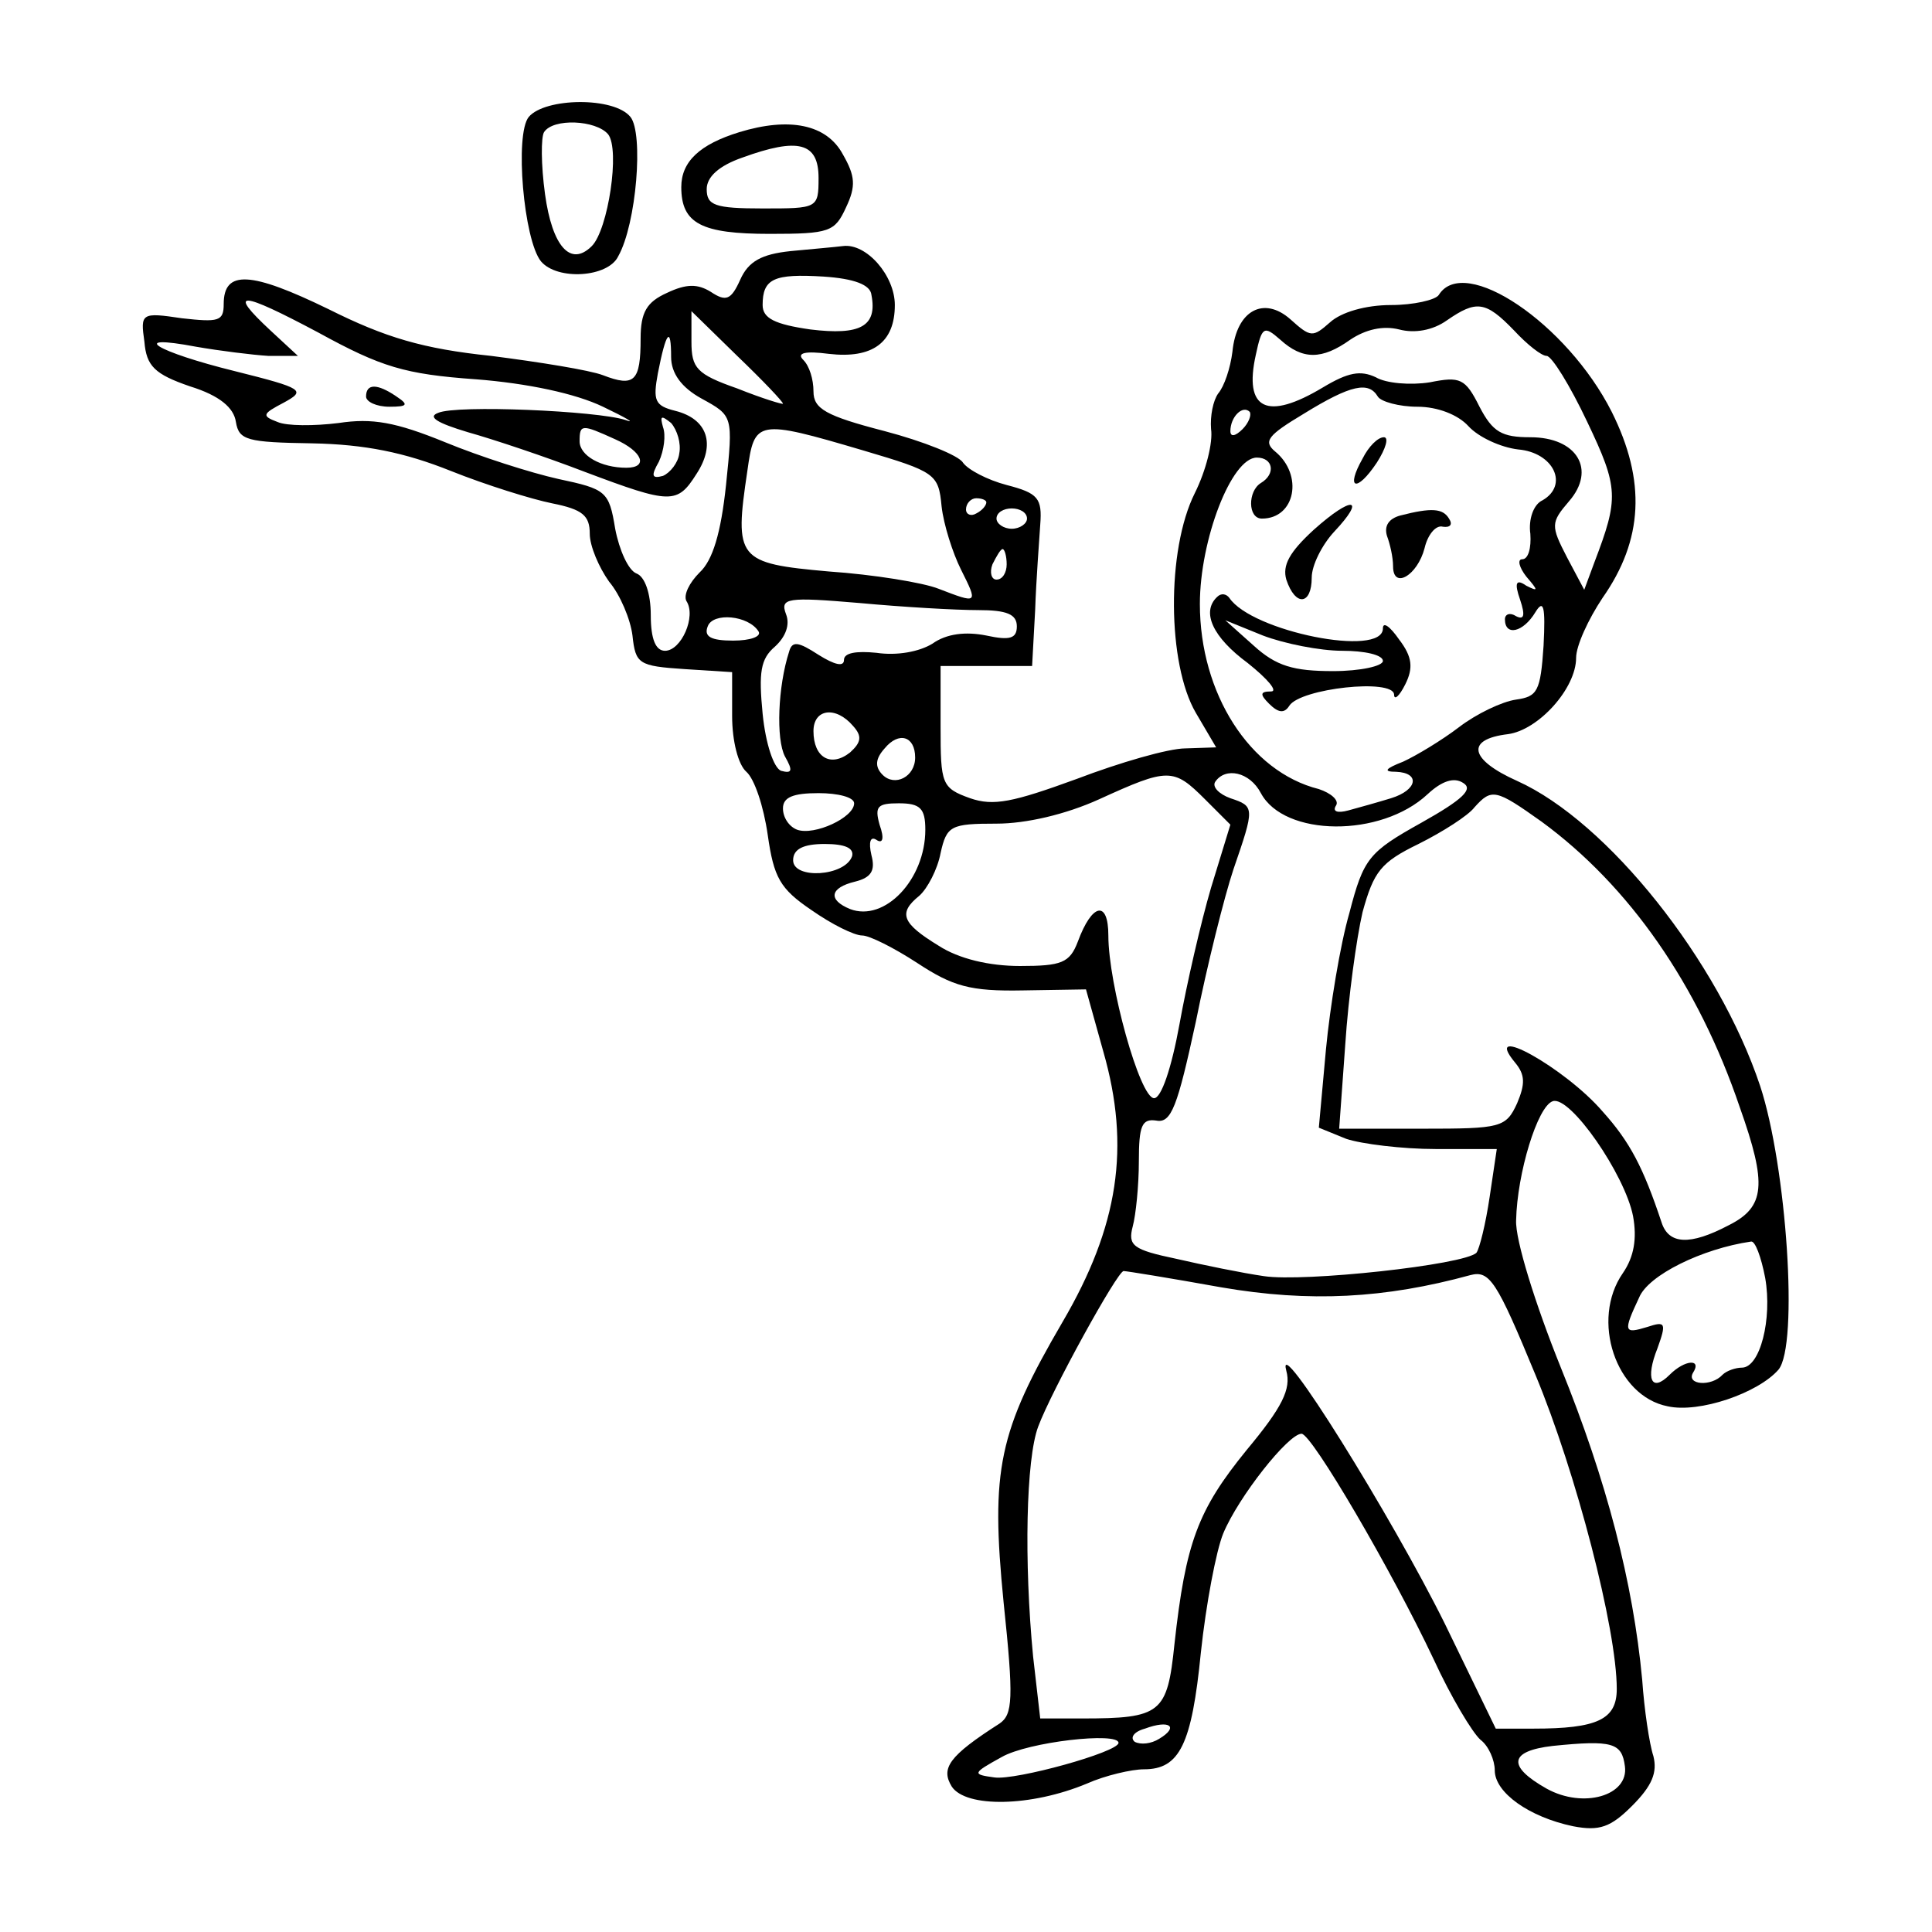 <?xml version="1.0" standalone="no"?>
<svg version="1.0" xmlns="http://www.w3.org/2000/svg"
 width="150" height="150" viewBox="0 0 190 190"
 preserveAspectRatio="xMidYMid meet">

    <g transform="translate(0,190) scale(0.1,-0.1)">
        <path d="M520 1785 c-14 -17 -5 -121 12 -142 16 -19 66 -16 76 5 18 32 25 121
        12 137 -16 20 -84 19 -100 0z m78 -17 c12 -15 0 -94 -16 -110 -21 -21 -39 0
        -46 51 -4 29 -4 56 -1 61 9 14 51 12 63 -2z"/>
        <path d="M727 1770 c-39 -12 -57 -29 -57 -54 0 -36 20 -46 87 -46 59 0 64 2
        75 26 10 21 9 31 -3 52 -16 30 -53 37 -102 22z m78 -45 c0 -30 -1 -30 -55 -30
        -47 0 -55 3 -55 19 0 12 12 23 35 31 55 20 75 15 75 -20z"/>
        <path d="M777 1653 c-28 -3 -41 -10 -49 -28 -9 -20 -14 -22 -29 -12 -13 8 -24
        8 -43 -1 -20 -9 -26 -19 -26 -45 0 -42 -6 -48 -37 -36 -13 5 -63 13 -110 19
        -67 7 -104 18 -160 46 -76 37 -103 39 -103 5 0 -17 -5 -18 -41 -14 -40 6 -41
        5 -37 -23 2 -24 10 -32 45 -44 29 -9 43 -21 45 -35 3 -18 11 -20 75 -21 52 -1
        91 -9 136 -27 35 -14 80 -28 100 -32 30 -6 37 -12 37 -30 0 -12 9 -33 19 -47
        11 -13 21 -37 23 -53 3 -28 6 -30 51 -33 l47 -3 0 -43 c0 -25 6 -48 14 -55 8
        -7 17 -34 21 -62 6 -42 12 -53 43 -74 20 -14 42 -25 50 -25 7 0 31 -12 54 -27
        35 -23 52 -28 104 -27 l62 1 17 -61 c27 -94 15 -172 -40 -266 -63 -108 -71
        -145 -58 -276 10 -95 9 -110 -4 -119 -50 -32 -58 -44 -47 -62 14 -21 78 -20
        133 3 18 8 44 14 56 14 35 0 47 24 56 115 5 47 15 100 22 117 15 36 64 98 77
        98 10 0 89 -135 130 -222 17 -37 38 -72 46 -79 8 -6 14 -20 14 -30 0 -22 34
        -46 77 -55 26 -5 37 -1 58 20 20 20 25 33 21 49 -4 12 -9 46 -11 75 -9 96 -35
        196 -80 307 -25 62 -45 126 -44 145 1 46 21 112 36 117 17 6 71 -72 79 -113 4
        -22 1 -40 -10 -56 -32 -46 -7 -121 44 -131 31 -7 89 13 109 36 20 24 8 200
        -18 279 -41 123 -150 260 -239 300 -47 21 -51 41 -9 46 30 4 67 45 67 75 0 12
        12 38 26 59 40 57 43 115 9 183 -44 87 -145 155 -170 115 -3 -5 -25 -10 -47
        -10 -25 0 -49 -7 -60 -17 -17 -15 -19 -15 -39 3 -26 23 -53 9 -57 -32 -2 -16
        -8 -34 -14 -41 -5 -7 -8 -22 -7 -35 2 -13 -5 -41 -16 -63 -28 -56 -27 -168 1
        -216 l20 -34 -30 -1 c-17 0 -65 -14 -107 -30 -63 -23 -82 -27 -105 -19 -28 10
        -29 14 -29 70 l0 60 45 0 45 0 3 55 c1 30 4 68 5 84 2 26 -2 31 -33 39 -19 5
        -38 15 -43 22 -4 7 -39 21 -77 31 -58 15 -70 22 -70 39 0 12 -4 25 -10 31 -7
        7 2 9 25 6 43 -5 65 11 65 48 0 29 -28 61 -51 58 -8 -1 -31 -3 -52 -5z m80
        -43 c6 -31 -11 -40 -60 -34 -35 5 -47 11 -47 24 0 26 11 31 60 28 30 -2 46 -8
        47 -18z m-389 -83 c51 -4 98 -14 125 -27 23 -11 33 -17 22 -13 -28 9 -166 15
        -184 7 -11 -4 -1 -10 29 -19 25 -7 76 -24 115 -39 85 -32 91 -32 110 -2 19 29
        11 54 -21 62 -20 5 -22 10 -17 37 8 41 13 47 13 16 0 -16 10 -30 30 -41 31
        -17 31 -17 24 -85 -5 -47 -13 -74 -26 -86 -10 -10 -16 -22 -13 -28 10 -15 -5
        -49 -21 -49 -9 0 -14 11 -14 35 0 22 -6 38 -14 41 -8 3 -17 23 -21 44 -6 37
        -9 39 -56 49 -27 6 -77 22 -111 36 -49 20 -72 24 -105 19 -24 -3 -51 -3 -60 1
        -16 6 -15 8 6 19 22 12 20 14 -48 31 -77 19 -107 37 -38 24 23 -4 55 -8 71 -9
        l29 0 -27 25 c-43 40 -30 39 47 -2 62 -34 85 -41 155 -46z m1021 48 c13 -14
        27 -25 32 -25 5 0 23 -29 40 -65 31 -65 31 -75 7 -138 l-10 -27 -17 32 c-16
        31 -16 34 2 55 27 31 8 63 -38 63 -28 0 -37 5 -50 30 -14 28 -19 30 -49 24
        -19 -3 -43 -1 -53 5 -15 7 -27 5 -52 -10 -55 -33 -78 -22 -66 32 6 28 8 29 24
        15 22 -20 41 -20 69 0 15 10 32 14 48 10 15 -4 33 -1 47 9 29 20 38 19 66 -10z
        m-719 -72 c0 -1 -20 5 -45 15 -40 14 -45 20 -45 46 l0 30 45 -44 c25 -24 45
        -45 45 -47z m585 7 c3 -5 21 -10 39 -10 20 0 40 -8 50 -19 10 -11 32 -21 49
        -23 35 -3 50 -35 24 -50 -9 -4 -14 -19 -12 -33 1 -14 -2 -25 -8 -25 -5 0 -3
        -8 4 -17 12 -14 12 -15 0 -9 -10 7 -12 3 -6 -14 5 -15 4 -20 -4 -16 -6 4 -11
        2 -11 -3 0 -17 18 -13 30 7 8 13 10 6 8 -33 -3 -45 -6 -50 -27 -53 -14 -2 -39
        -14 -56 -27 -17 -13 -42 -28 -55 -34 -18 -7 -20 -10 -7 -10 24 -1 21 -18 -5
        -26 -13 -4 -31 -9 -42 -12 -11 -3 -16 -1 -12 5 3 5 -5 12 -17 16 -68 17 -117
        94 -117 182 0 63 31 144 56 144 16 0 19 -16 4 -25 -13 -8 -13 -35 1 -35 33 0
        41 43 13 66 -12 10 -7 16 28 37 47 29 64 32 73 17z m-133 -32 c-7 -7 -12 -8
        -12 -2 0 14 12 26 19 19 2 -3 -1 -11 -7 -17z m-554 -24 c-1 -9 -9 -19 -16 -22
        -11 -3 -12 0 -4 14 5 11 7 26 4 34 -3 11 -2 12 8 4 6 -7 10 -20 8 -30z m-63
        14 c27 -12 33 -28 11 -28 -25 0 -46 12 -46 26 0 17 2 17 35 2z m244 -11 c71
        -21 74 -23 77 -55 2 -18 11 -46 19 -62 17 -34 17 -34 -22 -19 -15 6 -64 14
        -108 17 -90 8 -93 12 -80 99 7 50 9 51 114 20z m121 -51 c0 -3 -4 -8 -10 -11
        -5 -3 -10 -1 -10 4 0 6 5 11 10 11 6 0 10 -2 10 -4z m40 -16 c0 -5 -7 -10 -15
        -10 -8 0 -15 5 -15 10 0 6 7 10 15 10 8 0 15 -4 15 -10z m-20 -45 c0 -8 -4
        -15 -10 -15 -5 0 -7 7 -4 15 4 8 8 15 10 15 2 0 4 -7 4 -15z m-28 -45 c28 0
        38 -4 38 -16 0 -12 -7 -14 -30 -9 -20 4 -39 2 -53 -8 -13 -8 -35 -12 -55 -9
        -20 2 -32 0 -32 -7 0 -7 -9 -5 -25 5 -20 13 -26 14 -29 3 -11 -34 -13 -86 -4
        -103 8 -14 7 -17 -4 -14 -7 3 -15 26 -18 56 -4 41 -2 54 12 66 11 10 15 22 11
        32 -6 16 1 17 72 11 43 -4 95 -7 117 -7z m-216 -21 c3 -5 -8 -9 -25 -9 -22 0
        -29 4 -25 14 5 14 40 11 50 -5z m93 -93 c9 -10 8 -16 -3 -26 -19 -15 -36 -5
        -36 21 0 22 22 25 39 5z m61 -31 c0 -19 -20 -29 -32 -17 -8 8 -7 16 2 26 14
        17 30 12 30 -9z m285 -41 l25 -25 -19 -62 c-10 -34 -24 -95 -31 -134 -8 -44
        -18 -73 -25 -73 -14 0 -45 112 -45 160 0 35 -16 32 -30 -6 -8 -21 -16 -24 -57
        -24 -30 0 -60 7 -80 20 -36 22 -40 32 -19 49 8 7 18 26 21 42 6 27 10 29 55
        29 29 0 68 9 101 24 68 31 73 31 104 0z m55 6 c23 -43 118 -44 164 -1 14 13
        26 17 35 11 10 -6 0 -16 -41 -39 -52 -29 -57 -35 -71 -89 -9 -31 -19 -92 -23
        -134 l-7 -77 27 -11 c15 -5 55 -10 88 -10 l60 0 -7 -47 c-4 -27 -10 -51 -13
        -55 -12 -12 -170 -29 -209 -23 -21 3 -60 11 -86 17 -43 9 -48 13 -43 32 3 11
        6 40 6 64 0 35 3 42 17 40 15 -3 21 14 39 97 11 55 28 123 37 150 21 61 21 62
        -3 70 -11 4 -18 11 -15 16 10 15 34 10 45 -11z m-400 -10 c0 -14 -39 -32 -56
        -26 -8 3 -14 12 -14 21 0 11 10 15 35 15 19 0 35 -4 35 -10z m676 -18 c86 -63
        154 -160 195 -281 27 -76 25 -98 -11 -116 -38 -20 -59 -19 -66 3 -18 54 -31
        79 -58 109 -37 43 -120 89 -86 48 10 -12 10 -21 2 -40 -11 -24 -16 -25 -93
        -25 l-82 0 6 83 c3 46 11 104 17 130 11 40 18 49 55 67 24 12 49 28 55 36 17
        19 21 18 66 -14z m-606 -8 c0 -49 -40 -91 -74 -78 -22 9 -20 21 5 27 16 4 20
        11 16 26 -3 13 -1 19 5 15 6 -4 8 1 3 15 -5 18 -2 21 19 21 21 0 26 -5 26 -26z
        m-72 -26 c-7 -20 -58 -23 -58 -4 0 11 10 16 31 16 20 0 29 -4 27 -12z m898
        -415 c7 -40 -5 -88 -23 -88 -6 0 -15 -3 -19 -7 -11 -12 -36 -10 -29 2 9 14 -8
        13 -23 -2 -18 -18 -24 -4 -12 26 9 25 8 27 -10 21 -23 -7 -24 -5 -8 29 9 22
        62 48 110 55 4 1 10 -15 14 -36z m-535 -9 c87 -15 161 -11 245 12 19 5 26 -6
        64 -98 40 -96 80 -250 80 -309 0 -30 -19 -39 -82 -39 l-37 0 -50 103 c-52 105
        -167 290 -156 249 5 -18 -4 -36 -39 -78 -48 -59 -60 -91 -71 -191 -7 -68 -13
        -73 -91 -73 l-41 0 -7 61 c-9 93 -7 194 5 226 13 35 78 153 84 153 3 0 46 -7
        96 -16z m-61 -444 c-8 -5 -18 -6 -24 -3 -5 4 -1 10 10 13 24 9 34 2 14 -10z
        m-40 -4 c0 -9 -101 -37 -122 -34 -22 3 -22 4 7 20 26 15 115 25 115 14z m498
        -23 c4 -29 -41 -42 -77 -22 -39 22 -37 37 6 42 59 6 68 3 71 -20z"/>
        <path d="M360 1510 c0 -5 10 -10 23 -10 18 0 19 2 7 10 -19 13 -30 13 -30 0z"/>
        <path d="M1340 1449 c-17 -30 -6 -34 14 -4 9 14 12 25 7 25 -6 0 -15 -9 -21
        -21z"/>
        <path d="M1292 1379 c-24 -22 -31 -35 -27 -49 9 -27 25 -25 25 2 0 12 10 32
        22 45 32 34 18 36 -20 2z"/>
        <path d="M1377 1393 c-11 -3 -16 -10 -13 -20 3 -8 6 -21 6 -30 0 -23 24 -9 31
        18 3 13 11 23 18 21 7 -1 10 2 6 8 -6 10 -17 11 -48 3z"/>
        <path d="M1197 1313 c-16 -15 -4 -40 30 -65 20 -16 30 -28 23 -28 -11 0 -11
        -3 -2 -12 9 -9 15 -10 20 -2 11 17 102 27 103 11 0 -6 5 -2 11 10 8 16 7 27
        -6 44 -9 13 -16 18 -16 11 0 -29 -129 -3 -151 30 -3 4 -8 5 -12 1z m123 -53
        c22 0 40 -4 40 -10 0 -5 -22 -10 -49 -10 -39 0 -56 5 -78 25 l-28 25 37 -15
        c21 -8 56 -15 78 -15z"/>
    </g>
</svg>
